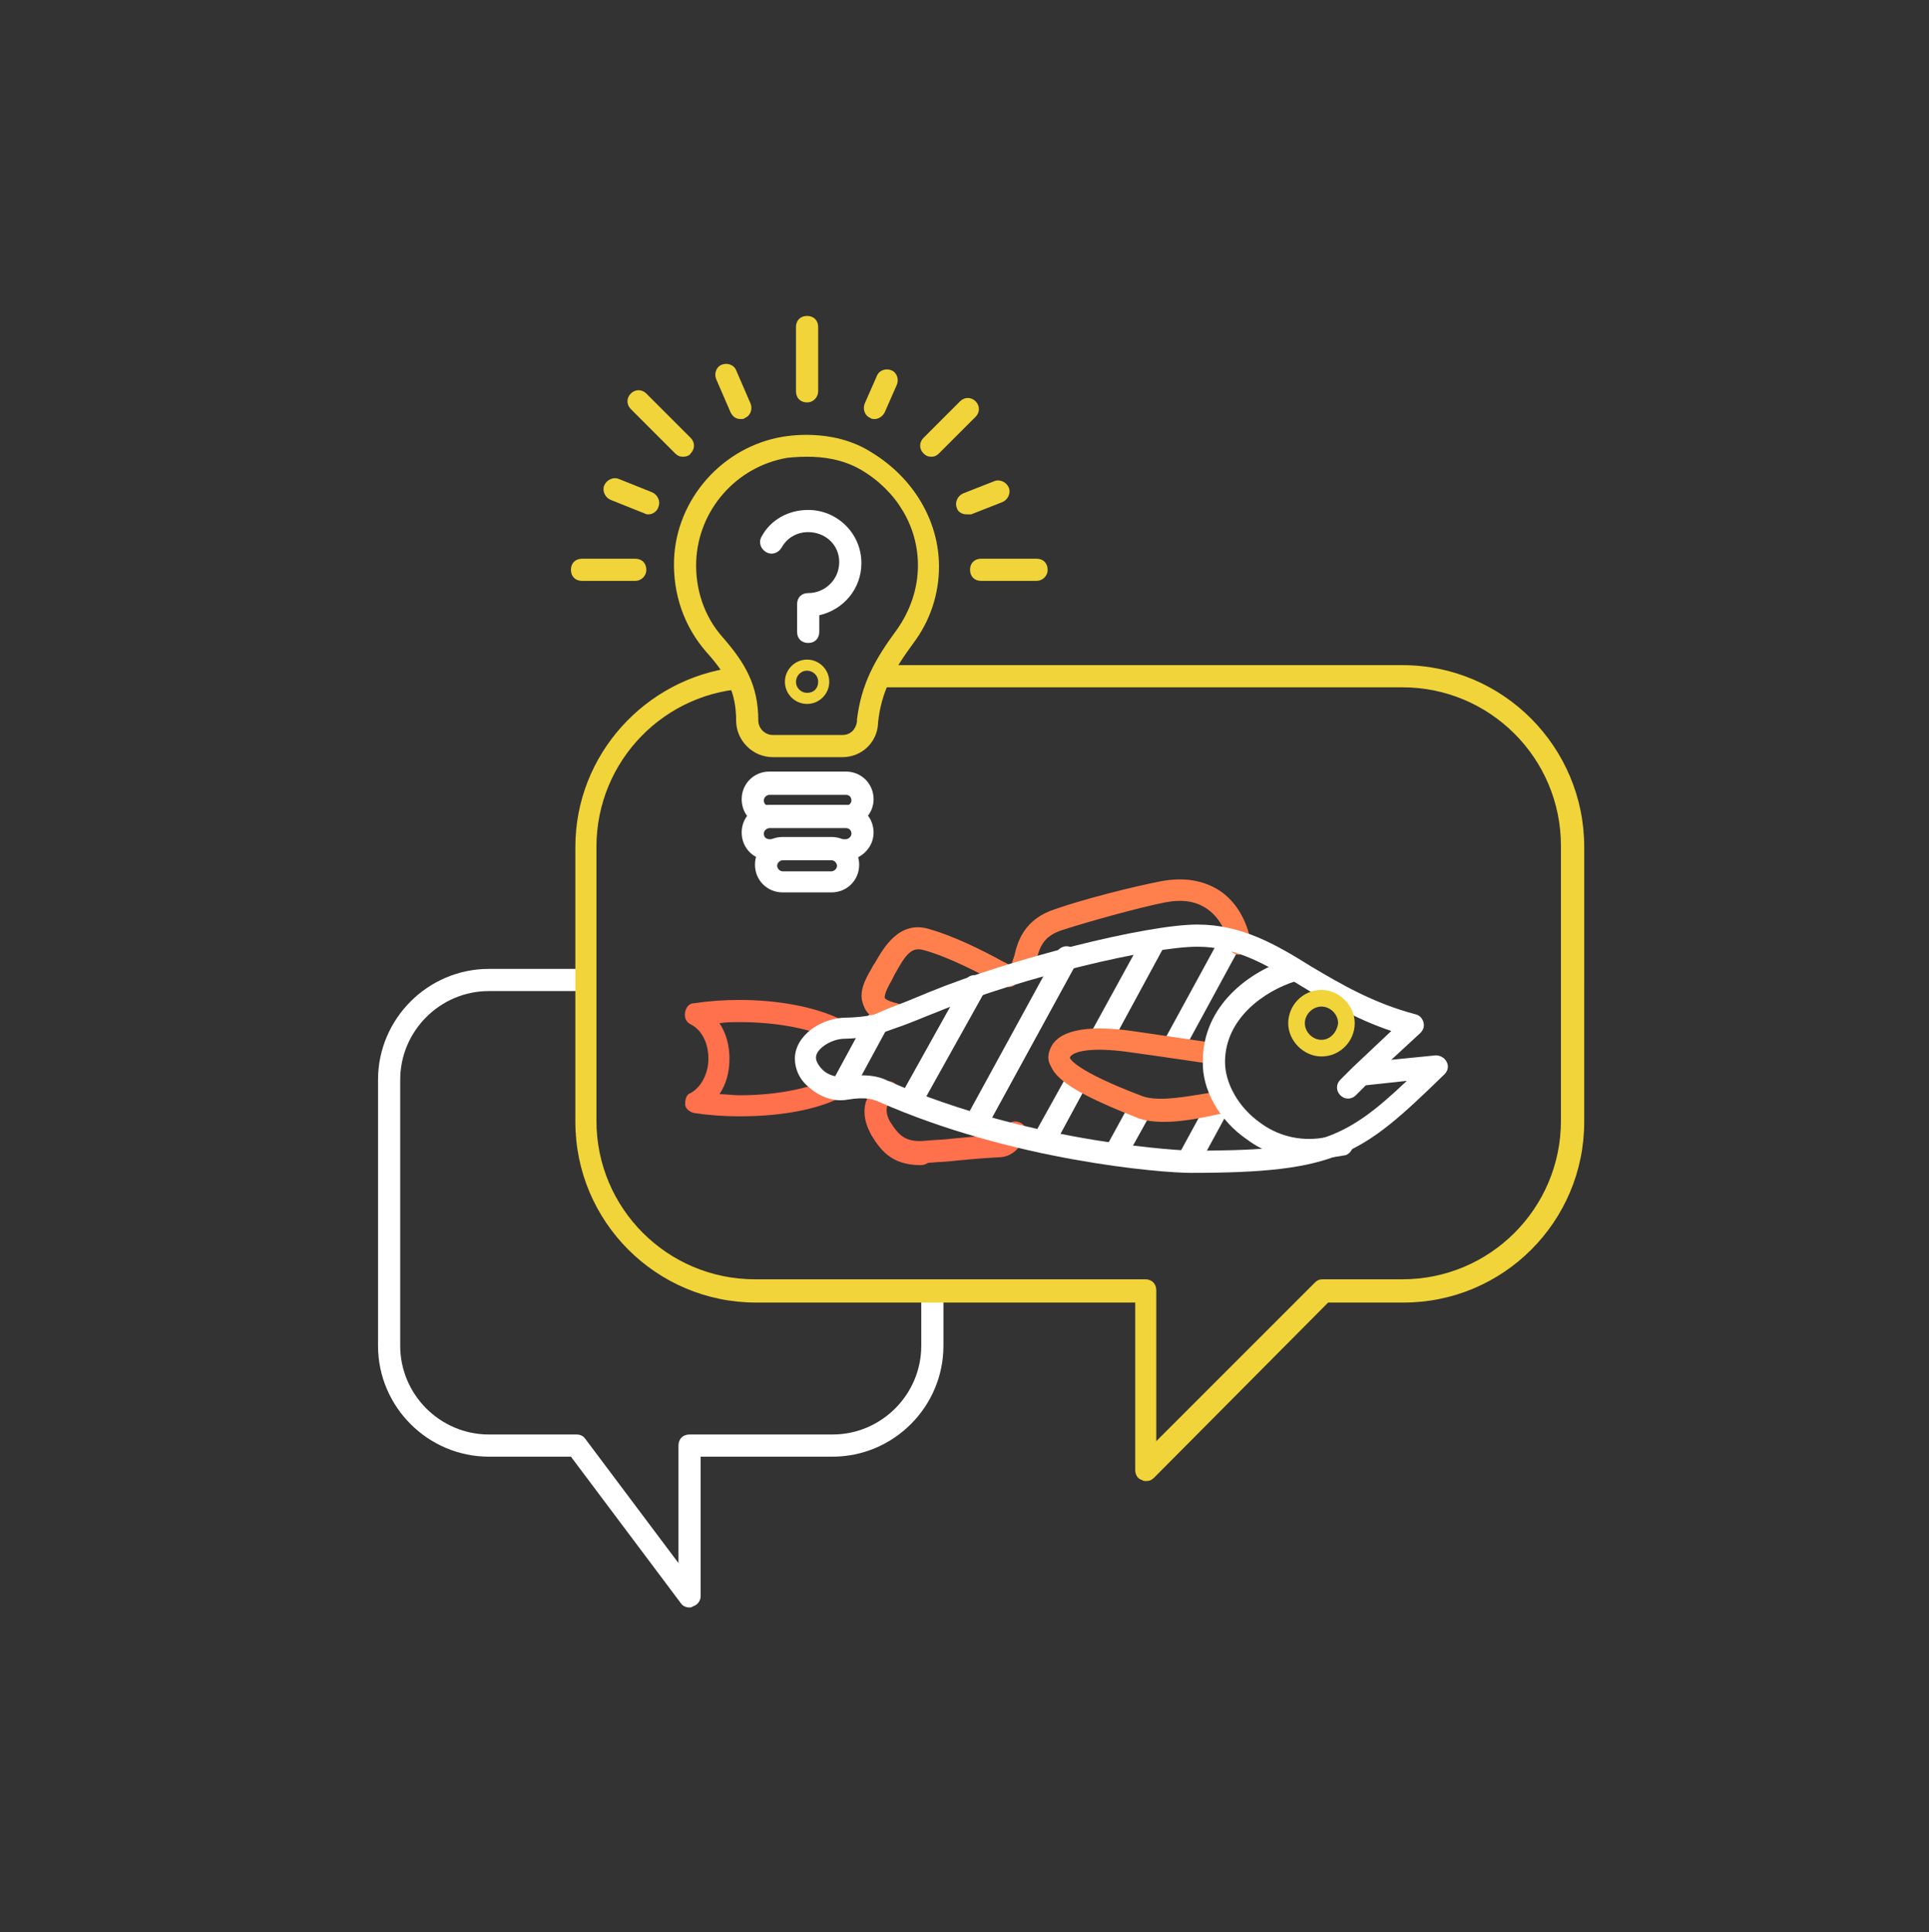 <?xml version="1.0" encoding="utf-8"?>
<!-- Generator: Adobe Illustrator 24.1.2, SVG Export Plug-In . SVG Version: 6.00 Build 0)  -->
<svg version="1.1" id="Layer_1" xmlns="http://www.w3.org/2000/svg" xmlns:xlink="http://www.w3.org/1999/xlink" x="0px" y="0px"
	 viewBox="0 0 174 174.3" style="enable-background:new 0 0 174 174.3;" xml:space="preserve">
<rect x="0" y="0" width="174" height="174.3" fill="#333333" stroke="none"/>
<style type="text/css">
	.st0{fill:#0047BF;}
	.st1{fill:#003FC1;}
	.st2{fill:#FFFFFF;}
	.st3{fill:none;stroke:#96D5CE;stroke-width:2;stroke-linecap:round;stroke-linejoin:round;stroke-miterlimit:10;}
	.st4{fill:none;stroke:#FF704C;stroke-width:2;stroke-linecap:round;stroke-linejoin:round;stroke-miterlimit:10;}
	.st5{fill:none;stroke:#FFFFFF;stroke-width:2;stroke-linecap:round;stroke-linejoin:round;stroke-miterlimit:10;}
	.st6{fill:none;stroke:#FF804C;stroke-width:2;stroke-linecap:round;stroke-linejoin:round;stroke-miterlimit:10;}
	.st7{fill:none;stroke:#0047BF;stroke-width:2;stroke-linecap:round;stroke-linejoin:round;stroke-miterlimit:10;}
	.st8{fill:#F1D439;}
	.st9{fill:#0047BF;stroke:#BEC8C8;stroke-width:2;stroke-linecap:round;stroke-linejoin:round;stroke-miterlimit:10;}
	.st10{fill:none;stroke:#FF7E51;stroke-width:2;stroke-linecap:round;stroke-linejoin:round;stroke-miterlimit:10;}
	.st11{fill:none;stroke:#A3D5D0;stroke-width:2;stroke-linecap:round;stroke-linejoin:round;stroke-miterlimit:10;}
	.st12{fill:none;stroke:#F1D439;stroke-width:2;stroke-linecap:round;stroke-linejoin:round;stroke-miterlimit:10;}
	.st13{fill:none;stroke:#E2E6E6;stroke-width:2;stroke-linecap:round;stroke-linejoin:round;stroke-miterlimit:10;}
	.st14{fill:#A3D5D0;}
	.st15{fill:#FF804C;}
	.st16{fill:none;stroke:#BEC8C8;stroke-width:2;stroke-linecap:round;stroke-linejoin:round;stroke-miterlimit:10;}
	.st17{fill:#0047BF;stroke:#0047BF;stroke-width:2;stroke-linecap:round;stroke-linejoin:round;stroke-miterlimit:10;}
	.st18{fill:#FF704C;}
	.st19{fill:none;}
	.st20{fill:#0041BD;}
	.st21{fill:none;stroke:#FFFFFF;stroke-width:1.5;stroke-linecap:round;stroke-linejoin:round;stroke-miterlimit:10;}
	.st22{fill:#0041BD;stroke:#A3D5D0;stroke-width:1.5;stroke-linecap:round;stroke-linejoin:round;stroke-miterlimit:10;}
	.st23{fill:#0041BD;stroke:#FFFFFF;stroke-width:2;stroke-linecap:round;stroke-linejoin:round;stroke-miterlimit:10;}
	.st24{fill:#0041BD;stroke:#FF804C;stroke-width:2;stroke-linecap:round;stroke-linejoin:round;stroke-miterlimit:10;}
	.st25{fill:#0041BD;stroke:#A3D5D0;stroke-width:2;stroke-linecap:round;stroke-linejoin:round;stroke-miterlimit:10;}
	.st26{fill:#0041BD;stroke:#F1D439;stroke-width:2;stroke-linecap:round;stroke-linejoin:round;stroke-miterlimit:10;}
	.st27{fill:#FF804C;stroke:#FF804C;stroke-width:2;stroke-linecap:round;stroke-linejoin:round;stroke-miterlimit:10;}
	.st28{fill:none;stroke:#FFFFFF;stroke-width:2.5;stroke-linecap:round;stroke-linejoin:round;stroke-miterlimit:10;}
	.st29{fill:#0041BD;stroke:#FF804C;stroke-width:1.5;stroke-linecap:round;stroke-linejoin:round;stroke-miterlimit:10;}
	.st30{fill:none;stroke:#FF704C;stroke-width:1.5;stroke-linecap:round;stroke-linejoin:round;stroke-miterlimit:10;}
	.st31{fill:none;stroke:#FF804C;stroke-width:1.5;stroke-linecap:round;stroke-linejoin:round;stroke-miterlimit:10;}
	.st32{fill:none;stroke:#A3D5D0;stroke-width:1.438;stroke-linecap:round;stroke-linejoin:round;stroke-miterlimit:10;}
	.st33{fill:#0041BD;stroke:#F1D439;stroke-width:1.5;stroke-linecap:round;stroke-linejoin:round;stroke-miterlimit:10;}
	.st34{fill:none;stroke:#F1D439;stroke-width:1.5;stroke-linecap:round;stroke-linejoin:round;stroke-miterlimit:10;}
	.st35{fill:none;stroke:#A3D5D0;stroke-width:1.5;stroke-linecap:round;stroke-linejoin:round;stroke-miterlimit:10;}
	.st36{fill:none;stroke:#96D5CE;stroke-width:1.438;stroke-linecap:round;stroke-linejoin:round;stroke-miterlimit:10;}
	.st37{fill:none;stroke:#0047BF;stroke-width:1.5;stroke-linecap:round;stroke-linejoin:round;stroke-miterlimit:10;}
	.st38{fill:#0047BF;stroke:#FF704C;stroke-width:2;stroke-linecap:round;stroke-linejoin:round;stroke-miterlimit:10;}
	.st39{fill:#0047BF;stroke:#FF804C;stroke-width:2;stroke-linecap:round;stroke-linejoin:round;stroke-miterlimit:10;}
	.st40{fill:#0047BF;stroke:#E2E6E6;stroke-width:2;stroke-linecap:round;stroke-linejoin:round;stroke-miterlimit:10;}
	.st41{fill:#0047BF;stroke:#A3D5D0;stroke-width:2;stroke-linecap:round;stroke-linejoin:round;stroke-miterlimit:10;}
	.st42{fill:#0047BF;stroke:#F1D439;stroke-width:2;stroke-linecap:round;stroke-linejoin:round;stroke-miterlimit:10;}
	.st43{fill:#0041BD;stroke:#E2E6E6;stroke-width:2;stroke-linecap:round;stroke-linejoin:round;stroke-miterlimit:10;}
	.st44{fill:#E2E6E6;}
	.st45{fill:none;stroke:#0047BF;stroke-width:1.438;stroke-linecap:round;stroke-linejoin:round;stroke-miterlimit:10;}
	.st46{fill:#0047BF;stroke:#A3D5D0;stroke-width:1.5;stroke-linecap:round;stroke-linejoin:round;stroke-miterlimit:10;}
	.st47{fill:none;stroke:#E2E6E6;stroke-width:1.5;stroke-linecap:round;stroke-linejoin:round;stroke-miterlimit:10;}
	.st48{fill:#0047BF;stroke:#FF704C;stroke-width:1.5;stroke-linecap:round;stroke-linejoin:round;stroke-miterlimit:10;}
	.st49{fill:#0047BF;stroke:#FF804C;stroke-width:1.5;stroke-linecap:round;stroke-linejoin:round;stroke-miterlimit:10;}
	.st50{fill:#0047BF;stroke:#F1D439;stroke-width:1.5;stroke-linecap:round;stroke-linejoin:round;stroke-miterlimit:10;}
	.st51{fill:#0041BD;stroke:#0047BF;stroke-width:2;stroke-linecap:round;stroke-linejoin:round;stroke-miterlimit:10;}
	
		.st52{fill:none;stroke:#FFFFFF;stroke-width:2;stroke-linecap:round;stroke-linejoin:round;stroke-miterlimit:10;stroke-dasharray:15,5;}
	.st53{fill:#1B3570;}
	.st54{fill:#B5C0C0;}
	.st55{fill:#0047BF;stroke:#B5C0C0;stroke-width:2;stroke-linecap:round;stroke-linejoin:round;stroke-miterlimit:10;}
	.st56{fill:none;stroke:#B5C0C0;stroke-width:2;stroke-linecap:round;stroke-linejoin:round;stroke-miterlimit:10;}
	.st57{fill:#0047BF;stroke:#96D5CE;stroke-width:2;stroke-linecap:round;stroke-linejoin:round;stroke-miterlimit:10;}
	.st58{fill:#96D5CE;}
	.st59{fill:#FF7E51;}
	.st60{fill:#0B0069;}
	.st61{fill:#0047BF;stroke:#FFFFFF;stroke-width:2;stroke-linecap:round;stroke-linejoin:round;stroke-miterlimit:10;}
	.st62{fill:none;stroke:#FF7E51;stroke-width:1.5;stroke-linecap:round;stroke-linejoin:round;stroke-miterlimit:10;}
	.st63{fill:#0B0069;stroke:#FFFFFF;stroke-width:1.5;stroke-linecap:round;stroke-linejoin:round;stroke-miterlimit:10;}
</style>
<path class="st2" d="M83.1,116.6v4.8c0,4.4-3.6,8-8,8H62.2c-0.6,0-1,0.4-1,1V141l-8.4-11.2c-0.2-0.3-0.5-0.4-0.8-0.4h-7.9
	c-4.4,0-8-3.6-8-8v-24c0-4.4,3.6-8,8-8h8.3v-2h-8.3c-5.5,0-10,4.5-10,10v24c0,5.5,4.5,10,10,10h7.4l9.9,13.2
	c0.2,0.3,0.5,0.4,0.8,0.4c0.1,0,0.2,0,0.3-0.1c0.4-0.1,0.7-0.5,0.7-0.9v-12.6h11.9c5.5,0,10-4.5,10-10v-4.8H83.1z"/>
<g>
	<path class="st8" d="M126.5,60H79.4c-0.1,0.1-0.1,0.2-0.2,0.3c-0.1,0.1-0.1,0.2-0.1,0.4c0,0-0.1,0.4-0.1,0.2
		c-0.1,0.3-0.1,0.7-0.1,1.1h47.6c7.9,0,14.3,6.4,14.3,14.3v24.8c0,7.9-6.4,14.3-14.3,14.3h-7.2c-0.3,0-0.5,0.1-0.7,0.3l-14.3,14.3
		v-13.6c0-0.6-0.4-1-1-1H68.1c-7.9,0-14.3-6.4-14.3-14.3V76.4c0-7.8,6.2-14.1,13.9-14.3c-0.3-0.5-0.8-1-1.2-1.5
		c-0.1-0.1-0.2-0.3-0.2-0.4c-8.1,1-14.4,7.9-14.4,16.2v24.8c0,9,7.3,16.3,16.3,16.3h34.2v15.1c0,0.4,0.2,0.8,0.6,0.9
		c0.1,0.1,0.3,0.1,0.4,0.1c0.3,0,0.5-0.1,0.7-0.3l15.7-15.8h6.8c9,0,16.3-7.3,16.3-16.3V76.4C142.9,67.4,135.6,60,126.5,60z"/>
</g>
<g>
	<g>
		<path class="st2" d="M76.3,74.6h-6.9c-1.4,0-2.5-1.1-2.5-2.5s1.1-2.5,2.5-2.5h6.9c1.4,0,2.5,1.1,2.5,2.5S77.6,74.6,76.3,74.6z
			 M69.4,71.7c-0.2,0-0.5,0.2-0.5,0.5s0.2,0.5,0.5,0.5h6.9c0.2,0,0.5-0.2,0.5-0.5s-0.2-0.5-0.5-0.5H69.4z"/>
		<path class="st2" d="M76.3,77.6h-6.9c-1.4,0-2.5-1.1-2.5-2.5s1.1-2.5,2.5-2.5h6.9c1.4,0,2.5,1.1,2.5,2.5S77.6,77.6,76.3,77.6z
			 M69.4,74.7c-0.2,0-0.5,0.2-0.5,0.5s0.2,0.5,0.5,0.5h6.9c0.2,0,0.5-0.2,0.5-0.5s-0.2-0.5-0.5-0.5H69.4z"/>
		<path class="st2" d="M75,80.5h-4.4c-1.4,0-2.5-1.1-2.5-2.5s1.1-2.5,2.5-2.5H75c1.4,0,2.5,1.1,2.5,2.5S76.4,80.5,75,80.5z
			 M70.6,77.6c-0.2,0-0.5,0.2-0.5,0.5c0,0.2,0.2,0.5,0.5,0.5H75c0.2,0,0.5-0.2,0.5-0.5c0-0.2-0.2-0.5-0.5-0.5H70.6z"/>
		<g>
			<path class="st8" d="M76,68.3h-6.3c-1.8,0-3.3-1.5-3.3-3.3c0-2.6-0.9-4.2-2.7-6.2c-2-2.3-3-5.2-2.9-8.3
				c0.2-5.5,4.4-10.2,9.8-11.1c0.1,0,4.4-0.9,8,1.4c3.8,2.3,6.1,6.2,6.1,10.3c0,2.5-0.8,4.9-2.3,6.9c-1.9,2.6-2.9,4.4-3.2,7.2l0,0.1
				C79.1,67,77.7,68.3,76,68.3z M72.8,41.2c-1,0-1.8,0.1-1.8,0.1c-4.6,0.8-8,4.7-8.2,9.3c-0.1,2.5,0.7,5,2.4,6.9
				c2,2.3,3.2,4.3,3.2,7.5c0,0.7,0.6,1.3,1.3,1.3H76c0.7,0,1.2-0.5,1.3-1.2l0-0.2c0.4-3.2,1.6-5.4,3.6-8.1c1.2-1.7,1.9-3.7,1.9-5.8
				c0-3.5-1.9-6.7-5.1-8.6l0,0C76,41.4,74.2,41.2,72.8,41.2z"/>
		</g>
		<path class="st8" d="M84,41.2c-0.3,0-0.5-0.1-0.7-0.3c-0.4-0.4-0.4-1,0-1.4l3.3-3.3c0.4-0.4,1-0.4,1.4,0c0.4,0.4,0.4,1,0,1.4
			l-3.3,3.3C84.5,41.1,84.3,41.2,84,41.2z"/>
		<path class="st8" d="M78.9,37.8c-0.1,0-0.3,0-0.4-0.1c-0.5-0.2-0.7-0.8-0.5-1.3l1.1-2.5c0.2-0.5,0.8-0.7,1.3-0.5
			c0.5,0.2,0.7,0.8,0.5,1.3l-1.1,2.5C79.6,37.6,79.2,37.8,78.9,37.8z"/>
		<path class="st8" d="M93.5,52.4h-5c-0.6,0-1-0.4-1-1s0.4-1,1-1h5c0.6,0,1,0.4,1,1S94,52.4,93.5,52.4z"/>
		<path class="st8" d="M87.2,46.4c-0.4,0-0.8-0.2-0.9-0.6c-0.2-0.5,0.1-1.1,0.6-1.3l2.8-1.1c0.5-0.2,1.1,0.1,1.3,0.6
			c0.2,0.5-0.1,1.1-0.6,1.3l-2.8,1.1C87.4,46.4,87.3,46.4,87.2,46.4z"/>
		<path class="st8" d="M72.8,36.3c-0.6,0-1-0.4-1-1v-5.8c0-0.6,0.4-1,1-1s1,0.4,1,1v5.8C73.8,35.8,73.4,36.3,72.8,36.3z"/>
		<path class="st8" d="M61.6,41.2c-0.3,0-0.5-0.1-0.7-0.3l-4-4c-0.4-0.4-0.4-1,0-1.4s1-0.4,1.4,0l4,4c0.4,0.4,0.4,1,0,1.4
			C62.2,41.1,61.9,41.2,61.6,41.2z"/>
		<path class="st8" d="M66.8,37.8c-0.4,0-0.7-0.2-0.9-0.6l-1.3-3c-0.2-0.5,0-1.1,0.5-1.3c0.5-0.2,1.1,0,1.3,0.5l1.3,3
			c0.2,0.5,0,1.1-0.5,1.3C67.1,37.8,67,37.8,66.8,37.8z"/>
		<path class="st8" d="M57.3,52.4h-4.8c-0.6,0-1-0.4-1-1s0.4-1,1-1h4.8c0.6,0,1,0.4,1,1S57.8,52.4,57.3,52.4z"/>
		<path class="st8" d="M58.5,46.4c-0.1,0-0.2,0-0.4-0.1l-3-1.2c-0.5-0.2-0.8-0.8-0.6-1.3c0.2-0.5,0.8-0.8,1.3-0.6l3,1.2
			c0.5,0.2,0.8,0.8,0.6,1.3C59.3,46.1,58.9,46.4,58.5,46.4z"/>
	</g>
	<path class="st2" d="M72.9,58c-0.6,0-1-0.4-1-1v-2.5c0-0.6,0.4-1,1-1c1.5,0,2.8-1.2,2.8-2.8S74.4,48,72.9,48c-1,0-1.9,0.5-2.4,1.4
		c-0.3,0.5-0.9,0.7-1.4,0.4c-0.5-0.3-0.7-0.9-0.4-1.4c0.8-1.5,2.4-2.4,4.2-2.4c2.6,0,4.8,2.1,4.8,4.8c0,2.3-1.6,4.2-3.8,4.7V57
		C73.9,57.6,73.5,58,72.9,58z"/>
</g>
<path class="st8" d="M72.8,59.5c-1.1,0-2,0.9-2,2c0,1.1,0.9,2,2,2c1.1,0,2-0.9,2-2C74.8,60.4,73.9,59.5,72.8,59.5z M72.8,62.5
	c-0.5,0-1-0.4-1-1c0-0.5,0.4-1,1-1c0.5,0,1,0.4,1,1C73.8,62.1,73.4,62.5,72.8,62.5z"/>
<g>
	<path class="st2" d="M107.2,105.7c-0.2,0-0.3,0-0.5-0.1c-0.5-0.3-0.7-0.9-0.4-1.4l3.1-5.7c0.3-0.5,0.9-0.7,1.4-0.4s0.7,0.9,0.4,1.4
		l-3.1,5.7C107.9,105.5,107.6,105.7,107.2,105.7z"/>
	<path class="st2" d="M102.8,99.9c-0.3-0.1-0.6-0.3-0.8-0.5l-2.3,4.2c-0.3,0.5-0.1,1.1,0.4,1.4c0.2,0.1,0.3,0.1,0.5,0.1
		c0.4,0,0.7-0.2,0.9-0.5l2.5-4.5C103.5,100.1,103.1,100,102.8,99.9z"/>
	<path class="st2" d="M111.4,84.3c-0.5-0.3-1.1-0.1-1.4,0.4l-5.4,9.9c0.7,0,1.3,0.1,2,0.2c0,0,0.1,0,0.1,0.1l5-9.2
		C112,85.1,111.9,84.5,111.4,84.3z"/>
	<path class="st2" d="M97.5,97c-0.3-0.2-0.6-0.5-0.8-0.8l-3.5,6.3c-0.3,0.5-0.1,1.1,0.4,1.4c0.2,0.1,0.3,0.1,0.5,0.1
		c0.4,0,0.7-0.2,0.9-0.5l3.3-6.1C98.1,97.3,97.8,97.2,97.5,97z"/>
	<path class="st2" d="M104.6,84c-0.5-0.3-1.1-0.1-1.4,0.4l-5.1,9.3c0.1,0,0.1,0,0.2,0c0.6-0.1,1.3-0.2,2-0.1c0.1,0,0.1,0,0.2,0.1
		l4.5-8.3C105.2,84.8,105,84.2,104.6,84z"/>
	<path class="st2" d="M88,102.4c-0.2,0-0.3,0-0.5-0.1c-0.5-0.3-0.7-0.9-0.4-1.4l8.2-15c0.3-0.5,0.9-0.7,1.4-0.4
		c0.5,0.3,0.7,0.9,0.4,1.4l-8.2,15C88.7,102.3,88.4,102.4,88,102.4z"/>
	<path class="st2" d="M82.1,100.4c-0.2,0-0.3,0-0.5-0.1c-0.5-0.3-0.7-0.9-0.4-1.4L87,88.5c0.3-0.5,0.9-0.7,1.4-0.4
		c0.5,0.3,0.7,0.9,0.4,1.4L83,99.9C82.8,100.3,82.5,100.4,82.1,100.4z"/>
	<path class="st2" d="M75.9,99.2c-0.2,0-0.3,0-0.5-0.1c-0.5-0.3-0.7-0.9-0.4-1.4l3.2-5.9c0.3-0.5,0.9-0.7,1.4-0.4
		c0.5,0.3,0.7,0.9,0.4,1.4l-3.2,5.9C76.6,99,76.2,99.2,75.9,99.2z"/>
	<g>
		<path class="st15" d="M109.9,98.4l-0.9,0.2c-1.9,0.3-4.4,0.8-5.9,0.3c-6.1-2.3-6.6-3.4-6.6-3.5c0.2-0.5,1.7-1,5.3-0.5
			c3.6,0.5,7.6,1.1,7.6,1.1c0.2,0,0.3,0,0.5,0c-0.1-0.4-0.2-0.8-0.3-1.1c-0.1-0.3,0-0.5,0.1-0.8c0,0,0,0,0,0c-0.2,0-4.1-0.6-7.6-1.1
			c-4.3-0.6-6.8,0-7.4,1.7c-0.2,0.5-0.2,1,0.1,1.5c0.6,1.4,2.9,2.7,7.7,4.6c0.7,0.3,1.6,0.4,2.5,0.4c1.5,0,3.1-0.3,4.5-0.6l0.9-0.2
			c0.5-0.1,0.9-0.6,0.8-1.2C111,98.6,110.5,98.3,109.9,98.4z"/>
	</g>
	<path class="st2" d="M118,104.6c-1.9,0-3.9-0.6-5.5-1.8c-2.5-1.7-4.1-4.5-4-7.1c0-5,4.2-8.1,7.8-9.2c0.5-0.2,1.1,0.1,1.3,0.7
		c0.2,0.5-0.1,1.1-0.7,1.3c-2.9,0.9-6.4,3.4-6.4,7.3c0,1.9,1.2,4.1,3.2,5.5c1.2,0.9,3.7,2.1,7,1c0.5-0.2,1.1,0.1,1.3,0.6
		s-0.1,1.1-0.6,1.3C120.2,104.4,119,104.6,118,104.6z"/>
	<g>
		<path class="st18" d="M66.7,100.7c-1.4,0-2.8-0.1-4.1-0.3c-0.4-0.1-0.8-0.4-0.8-0.8s0.1-0.9,0.5-1c0.9-0.5,1.6-1.7,1.6-3.1
			s-0.6-2.6-1.6-3.1c-0.4-0.2-0.6-0.6-0.5-1.1s0.4-0.8,0.8-0.8c1.3-0.2,2.7-0.3,4.1-0.3c3.4,0,6.6,0.6,8.8,1.6
			c0.5,0.2,0.7,0.8,0.5,1.3c-0.2,0.5-0.8,0.7-1.3,0.5c-2-0.9-4.9-1.4-8-1.4c-0.6,0-1.2,0-1.8,0.1c0.6,0.9,0.9,2,0.9,3.2
			s-0.3,2.3-0.9,3.2c0.6,0,1.2,0.1,1.8,0.1c3,0,5.9-0.5,7.9-1.4c0.5-0.2,1.1,0,1.3,0.5s0,1.1-0.5,1.3
			C73.2,100.2,70.1,100.7,66.7,100.7z"/>
	</g>
	<path class="st15" d="M80.6,92.4c-0.1,0-0.1,0-0.2,0c-1.4-0.3-2.2-0.8-2.5-1.7c-0.5-1.1,0.1-2.3,0.7-3.3c0.1-0.2,0.2-0.4,0.3-0.5
		c0.8-1.4,2.2-3.9,4.9-3.1c2.1,0.6,4.6,1.8,6.6,2.9l1,0.5c0.5,0.2,0.7,0.8,0.4,1.3c-0.2,0.5-0.8,0.7-1.3,0.4l-1-0.5
		c-1.9-1-4.3-2.2-6.2-2.7c-1.1-0.3-1.6,0.4-2.6,2.2c-0.1,0.2-0.2,0.4-0.3,0.6c-0.6,1-0.6,1.4-0.6,1.5c0,0.1,0.3,0.3,1.1,0.5
		c0.5,0.1,0.9,0.7,0.8,1.2C81.5,92,81.1,92.4,80.6,92.4z"/>
	<path class="st15" d="M92.1,88.5c-0.1,0-0.3,0-0.4-0.1c-0.5-0.2-0.7-0.8-0.5-1.3c0.1-0.3,0.2-0.6,0.3-0.9c0.3-1.3,0.9-3.3,3.7-4.2
		c2.6-0.9,6.9-2,9.5-2.5c2.1-0.4,3.9-0.1,5.4,0.9c2.3,1.6,2.7,4.4,2.7,4.6c0.1,0.5-0.3,1.1-0.9,1.1c-0.6,0.1-1-0.3-1.1-0.9
		c0-0.1-0.3-2.1-1.9-3.2c-1-0.7-2.2-0.9-3.8-0.6c-2.5,0.5-6.8,1.7-9.3,2.5c-1.8,0.6-2,1.6-2.4,2.9c-0.1,0.4-0.2,0.8-0.4,1.2
		C92.8,88.2,92.5,88.5,92.1,88.5z"/>
	<path class="st18" d="M83,105.1c-2.6,0-3.6-1.4-4.4-2.7c-0.2-0.4-0.9-1.6-0.5-3c0.2-0.5,0.6-1.3,1.6-1.8c0.5-0.2,1.1,0,1.3,0.5
		c0.2,0.5,0,1.1-0.5,1.3c-0.4,0.2-0.5,0.4-0.5,0.5c-0.1,0.4,0.1,1,0.3,1.3c0.7,1.1,1.3,1.9,3.2,1.7c1.1-0.1,1.8-0.1,2.5-0.2
		c1.1-0.1,2-0.2,3.9-0.3c0.3,0,0.4-0.1,0.6-0.5c0.1-0.2,0.3-0.6,0.8-0.7c0.3-0.1,0.6,0,0.8,0.1c0.5,0.3,0.6,0.9,0.3,1.4
		c-0.1,0.1-0.1,0.2-0.2,0.3c-0.2,0.4-0.8,1.4-2.2,1.4c-1.8,0.1-2.7,0.2-3.8,0.3c-0.7,0.1-1.4,0.1-2.5,0.2
		C83.4,105.1,83.2,105.1,83,105.1z"/>
	<path class="st2" d="M107.4,105.8c-2.7,0-16.1-1.1-28.1-6.4c-0.5-0.2-1.1-0.5-2.9-0.2c-1.1,0.2-2.4-0.2-3.4-1.1
		c-0.9-0.7-1.3-1.7-1.3-2.6c0-2.1,2.4-3.7,4.6-3.7c0.6,0,1.9-0.1,2.6-0.3l1.4-0.6c1.1-0.4,2.3-0.9,3.5-1.4c7.3-3,19.6-6.1,24.2-6.1
		c4,0,7.1,1.8,10.3,3.8c2.7,1.6,5.6,3.3,9.4,4.3c0.4,0.1,0.6,0.4,0.7,0.7c0.1,0.4,0,0.7-0.3,1l-2.6,2.4l4-0.4c0.4,0,0.8,0.2,1,0.6
		c0.2,0.4,0.1,0.8-0.2,1.1C122.8,104.2,120.7,105.8,107.4,105.8z M77.7,97c1.1,0,1.8,0.2,2.4,0.5c13.2,5.8,27.2,6.3,27.3,6.3
		c11.4,0,13.8-0.9,19.5-6.3l-3.7,0.4l-0.9,0.9c-0.4,0.4-1,0.4-1.4,0c-0.4-0.4-0.4-1,0-1.4l1.1-1.1c0,0,0,0,0,0l3.5-3.3
		c-3.3-1.1-5.9-2.7-8.2-4.1c-3.1-1.9-5.8-3.5-9.3-3.5c-4.1,0-15.7,2.7-23.5,5.9c-1.3,0.5-2.4,1-3.6,1.4l-1.4,0.5
		c-1.1,0.4-2.8,0.5-3.3,0.5c-1.2,0-2.6,0.9-2.6,1.7c0,0.3,0.2,0.7,0.6,1.1c0.5,0.5,1.3,0.7,1.8,0.6C76.7,97,77.2,97,77.7,97z"/>
	<path class="st8" d="M119.2,89.3c-1.7,0-3,1.4-3,3s1.4,3,3,3c1.7,0,3-1.4,3-3S120.8,89.3,119.2,89.3z M119.2,93.8
		c-0.8,0-1.5-0.7-1.5-1.5c0-0.8,0.7-1.5,1.5-1.5c0.8,0,1.5,0.7,1.5,1.5C120.6,93.1,120,93.8,119.2,93.8z"/>
</g>
</svg>
